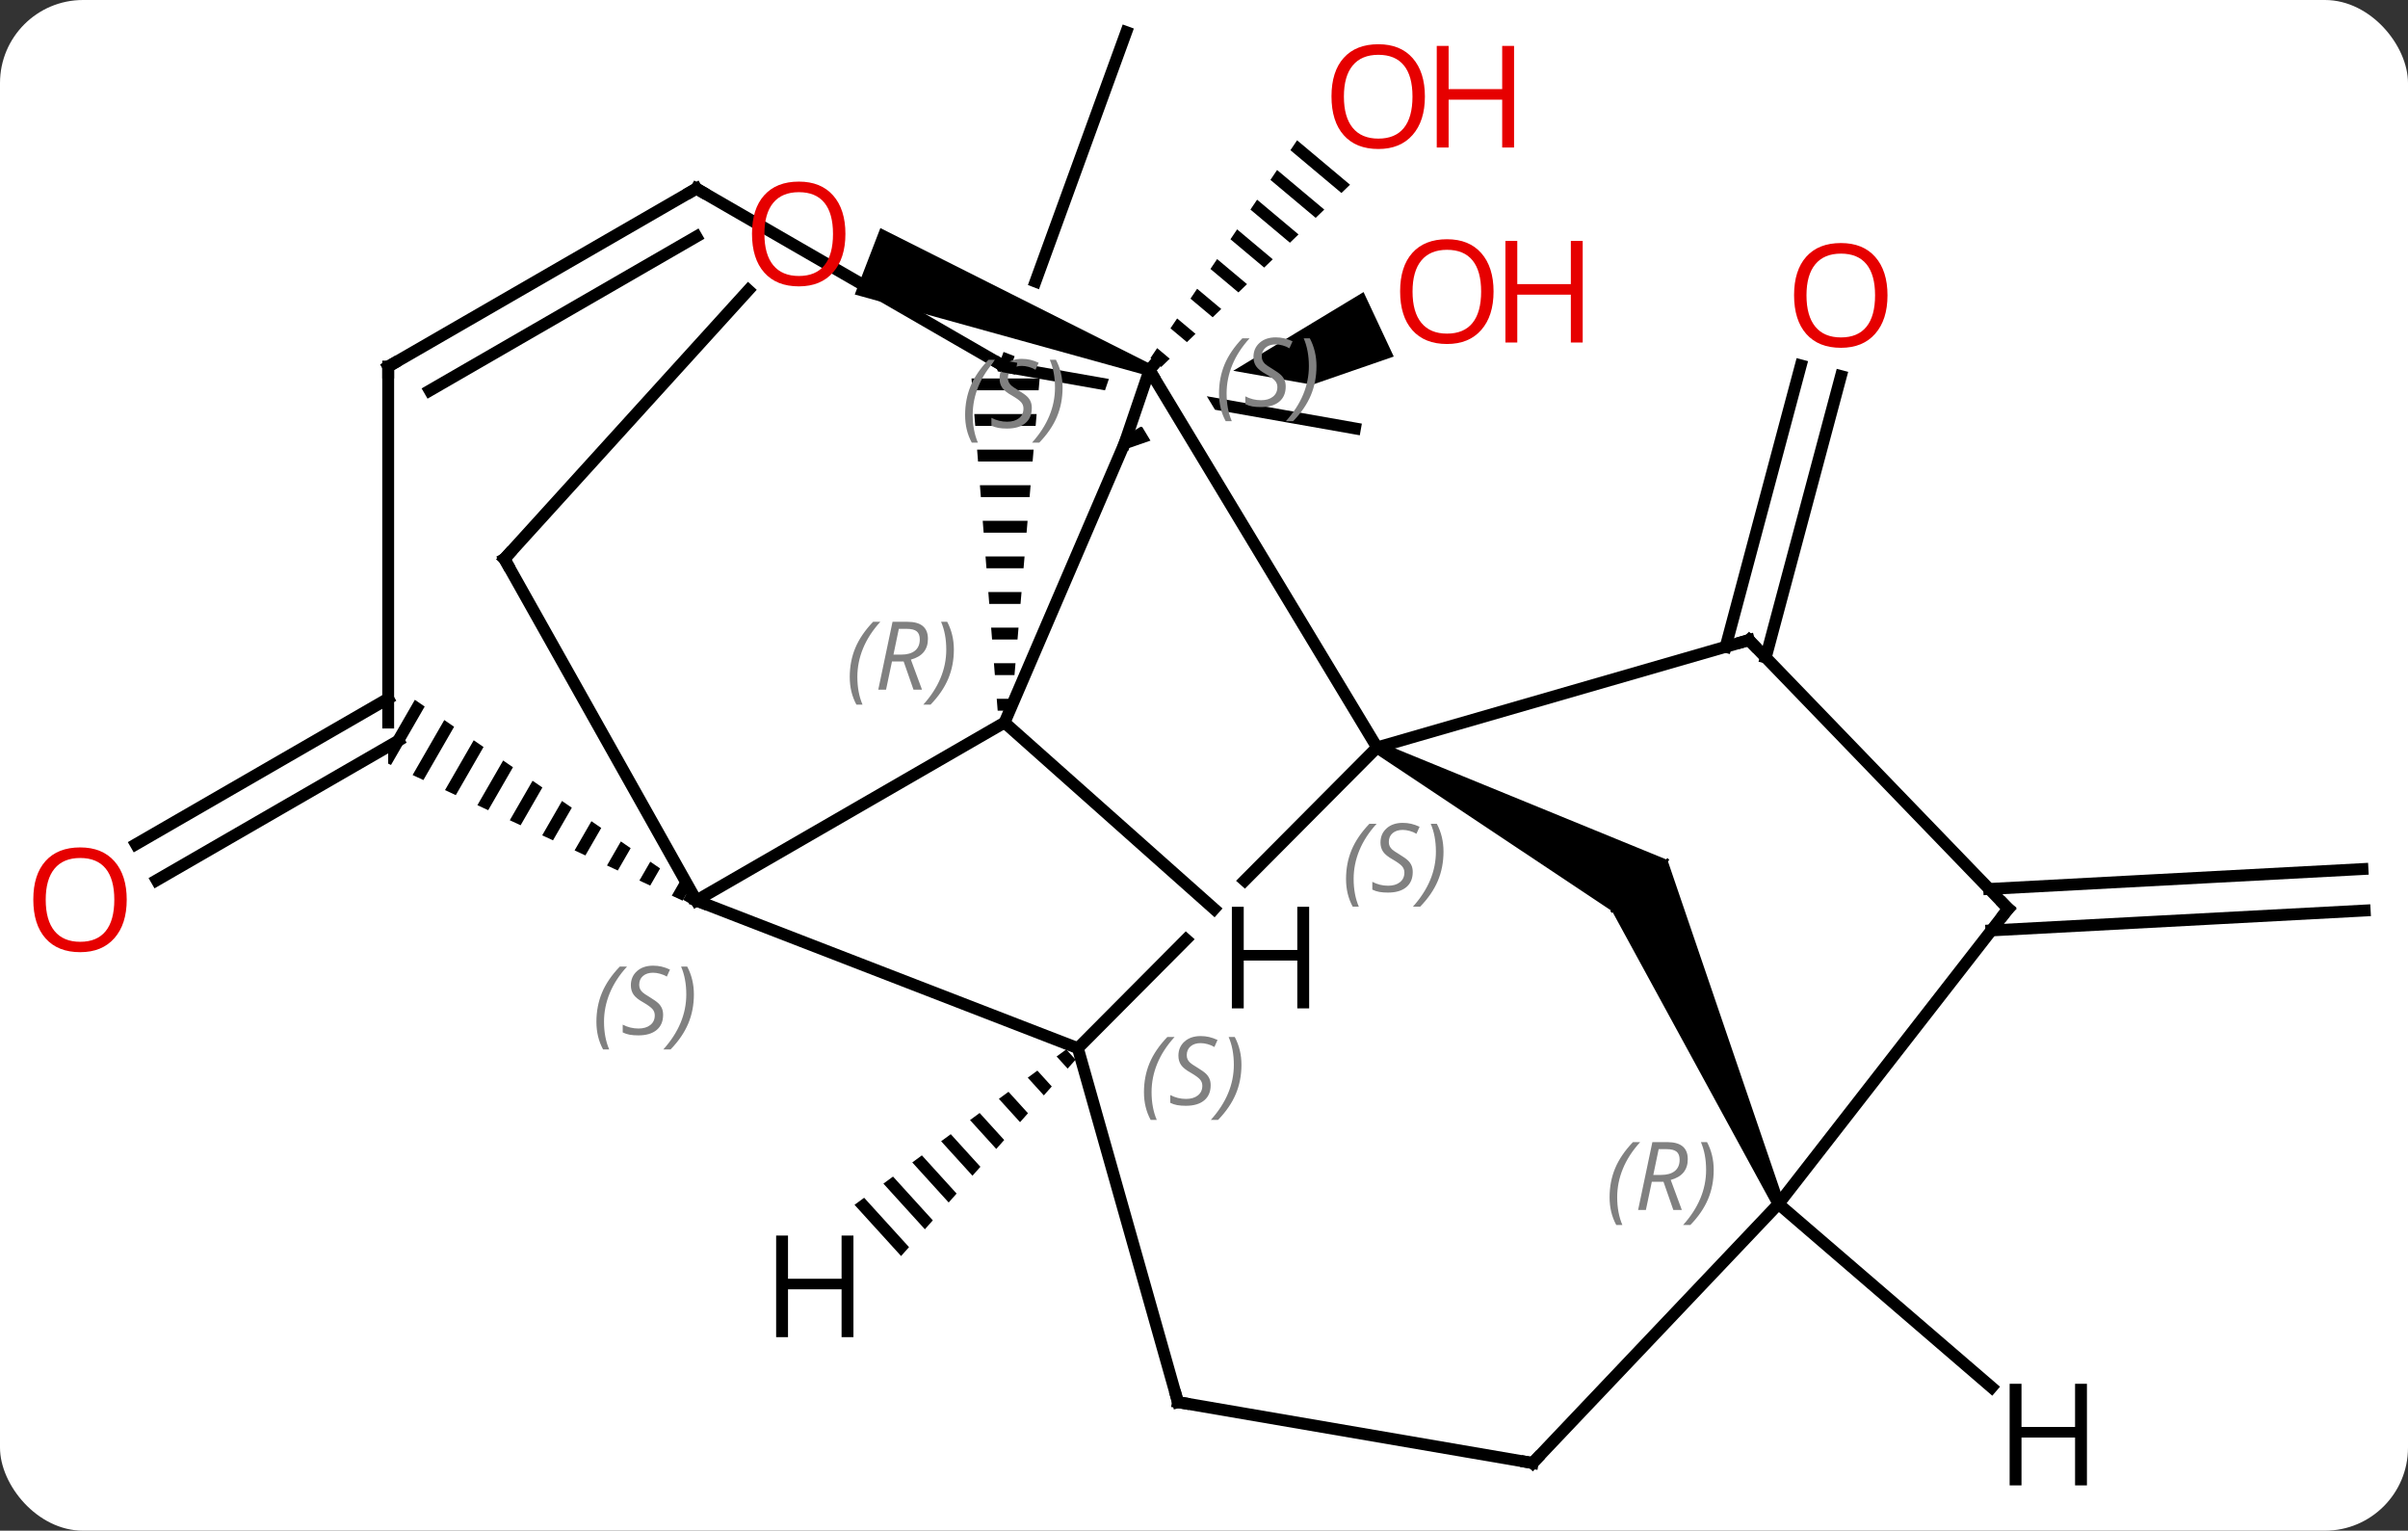 <svg width="203" viewBox="0 0 203 129" style="fill-opacity:1; color-rendering:auto; color-interpolation:auto; text-rendering:auto; stroke:black; stroke-linecap:square; stroke-miterlimit:10; shape-rendering:auto; stroke-opacity:1; fill:black; stroke-dasharray:none; font-weight:normal; stroke-width:1; font-family:'Open Sans'; font-style:normal; stroke-linejoin:miter; font-size:12; stroke-dashoffset:0; image-rendering:auto;" height="129" class="cas-substance-image" xmlns:xlink="http://www.w3.org/1999/xlink" xmlns="http://www.w3.org/2000/svg"><rect x="0" y="0" width="203" height="129" fill="#333333" stroke="none"/><svg class="cas-substance-single-component"><rect y="0" x="0" width="203" stroke="none" ry="7" rx="7" height="129" fill="white" class="cas-substance-group"/><svg y="0" x="0" width="203" viewBox="0 0 203 129" style="fill:black;" height="129" class="cas-substance-single-component-image"><svg><g><clipPath id="clipPath_94cc17f1a1d540939477b686910c07131" clipPathUnits="userSpaceOnUse"><path d="M13.886 -58.064 L-20.074 -42.16 L-16.655 -34.86 L-16.655 -34.86 L-10.193 -33.72 L-10.193 -33.72 L-5.464 -36.573 L-2.975 -32.447 L-2.975 -32.447 L15.443 -29.198 L14.401 -23.289 L14.401 -23.289 L1.138 -25.629 L1.138 -25.629 L9.465 -11.824 L9.465 -11.824 L30.85 -21.839 L13.886 -58.064 ZM-13.545 -28.218 L-3.11 -5.935 L4.001 -9.266 L4.001 -9.266 L-6.704 -27.012 L-6.704 -27.012 L-13.545 -28.218 Z"/></clipPath><clipPath id="clipPath_94cc17f1a1d540939477b686910c07132" clipPathUnits="userSpaceOnUse"><path d="M-18.534 -52.453 L-25.482 -13.061 L4.95 -7.694 L4.95 -7.694 L-5.333 -24.739 L-5.333 -24.739 L-6.563 -21.122 L-12.244 -23.054 L-9.386 -31.457 L-10.602 -33.473 L-8.209 -34.917 L-8.209 -34.917 L-7.729 -36.328 L-6.54 -35.924 L-6.54 -35.924 L-5.464 -36.573 L-4.694 -35.296 L-4.694 -35.296 L-2.048 -34.396 L-2.807 -32.167 L-2.807 -32.167 L11.72 -8.087 L18.396 -45.94 L-18.534 -52.453 ZM4.95 -7.694 L4.95 -7.694 L4.95 -7.694 Z"/></clipPath><clipPath id="clipPath_94cc17f1a1d540939477b686910c07133" clipPathUnits="userSpaceOnUse"><path d="M-25.567 -70.661 L-34.542 -45.999 L-34.542 -45.999 L-1.518 -33.261 L-3.677 -27.663 L-36.594 -40.36 L-36.594 -40.36 L-38.392 -35.422 L-0.803 -21.742 L12.021 -56.981 L-25.567 -70.661 Z"/></clipPath><clipPath id="clipPath_94cc17f1a1d540939477b686910c07134" clipPathUnits="userSpaceOnUse"><path d="M1.557 -16.774 L-13.396 -1.747 L-13.396 -1.747 L8.903 18.075 L4.917 22.56 L-17.634 2.513 L-17.634 2.513 L-28.954 13.889 L-0.6 42.103 L29.911 11.44 L1.557 -16.774 Z"/></clipPath><clipPath id="clipPath_94cc17f1a1d540939477b686910c07135" clipPathUnits="userSpaceOnUse"><path d="M-47.951 -59.44 L-77.804 -26.57 L-48.193 0.322 L-20.659 -29.995 L-20.659 -29.995 L-49.043 -46.383 L-46.042 -51.579 L-27.52 -40.885 L-27.52 -40.885 L-47.951 -59.44 Z"/></clipPath><g transform="translate(103,63)" style="text-rendering:geometricPrecision; color-rendering:optimizeQuality; color-interpolation:linearRGB; stroke-linecap:butt; image-rendering:optimizeQuality;"><path style="stroke:none;" d="M6.348 -51.176 L5.786 -50.342 L5.786 -50.342 L10.086 -46.735 L10.086 -46.735 L10.81 -47.433 L10.81 -47.433 L6.348 -51.176 ZM4.662 -48.674 L4.101 -47.84 L4.101 -47.84 L7.915 -44.64 L7.915 -44.64 L8.639 -45.338 L8.639 -45.338 L4.662 -48.674 ZM2.977 -46.172 L2.415 -45.338 L2.415 -45.338 L5.744 -42.545 L5.744 -42.545 L6.468 -43.243 L6.468 -43.243 L2.977 -46.172 ZM1.292 -43.67 L0.73 -42.836 L0.73 -42.836 L3.573 -40.45 L3.573 -40.45 L4.297 -41.149 L4.297 -41.149 L1.292 -43.67 ZM-0.394 -41.167 L-0.956 -40.333 L-0.956 -40.333 L1.402 -38.356 L1.402 -38.356 L2.126 -39.054 L2.126 -39.054 L-0.394 -41.167 ZM-2.079 -38.665 L-2.641 -37.831 L-2.641 -37.831 L-0.769 -36.261 L-0.769 -36.261 L-0.045 -36.959 L-0.045 -36.959 L-2.079 -38.665 ZM-3.765 -36.163 L-4.327 -35.329 L-4.327 -35.329 L-2.94 -34.166 L-2.94 -34.166 L-2.216 -34.864 L-2.216 -34.864 L-3.765 -36.163 ZM-5.45 -33.661 L-6.012 -32.827 L-6.012 -32.827 L-5.111 -32.071 L-5.111 -32.071 L-4.387 -32.77 L-4.387 -32.77 L-5.45 -33.661 Z"/><line y2="-8.491" y1="-32.208" x2="42.476" x1="48.812" style="fill:none;"/><line y2="-7.588" y1="-31.305" x2="45.858" x1="52.194" style="fill:none;"/><path style="clip-path:url(#clipPath_94cc17f1a1d540939477b686910c07131); stroke:none;" d="M-7.984 -25.185 L-8.408 -26.091 L11.951 -38.386 L14.496 -32.952 Z"/><line y2="11.917" y1="10.241" x2="64.691" x1="96.162" style="fill:none;"/><line y2="15.412" y1="13.736" x2="64.877" x1="96.348" style="fill:none;"/><line y2="-0.591" y1="11.184" x2="-69.4" x1="-89.793" style="fill:none;"/><line y2="-4.127" y1="8.152" x2="-70.275" x1="-91.543" style="fill:none;"/><line y2="-32.106" y1="-26.895" x2="-18.315" x1="11.229" style="fill:none; clip-path:url(#clipPath_94cc17f1a1d540939477b686910c07132);"/><line y2="-32.106" y1="-60.297" x2="-18.315" x1="-8.055" style="fill:none; clip-path:url(#clipPath_94cc17f1a1d540939477b686910c07133);"/><line y2="25.338" y1="-0.009" x2="-12.132" x1="13.089" style="fill:none; clip-path:url(#clipPath_94cc17f1a1d540939477b686910c07134);"/><line y2="-31.812" y1="-0.009" x2="-6.096" x1="13.089" style="fill:none;"/><path style="stroke:none;" d="M12.854 0.433 L13.323 -0.451 L37.57 9.471 L32.903 13.789 Z"/><line y2="13.789" y1="9.471" x2="32.903" x1="37.57" style="fill:none; stroke-linejoin:bevel; stroke-width:0.2;"/><line y2="-9.057" y1="-0.009" x2="44.439" x1="13.089" style="fill:none;"/><line y2="12.894" y1="25.338" x2="-44.295" x1="-12.132" style="fill:none;"/><line y2="55.167" y1="25.338" x2="-3.696" x1="-12.132" style="fill:none;"/><line y2="-25.638" y1="-31.812" x2="-8.196" x1="-6.096" style="fill:none;"/><path style="stroke:none;" d="M-5.916 -32.279 L-6.276 -31.346 L-30.943 -38.181 L-28.784 -43.779 Z"/><path style="stroke:none;" d="M47.39 38.262 L46.474 38.664 L32.903 13.789 L37.57 9.471 Z"/><line y2="9.471" y1="13.789" x2="37.57" x1="32.903" style="fill:none; stroke-linejoin:bevel; stroke-width:0.2;"/><line y2="13.584" y1="-9.057" x2="66.3" x1="44.439" style="fill:none;"/><line y2="-2.106" y1="12.894" x2="-18.315" x1="-44.295" style="fill:none;"/><line y2="-15.9" y1="12.894" x2="-60.477" x1="-44.295" style="fill:none;"/><path style="stroke:none;" d="M-68.025 -4.024 L-70.275 -0.122 L-70.275 1.358 L-70.038 1.468 L-67.198 -3.455 L-68.025 -4.024 ZM-65.545 -2.318 L-68.217 2.316 L-67.306 2.739 L-64.718 -1.75 L-65.545 -2.318 ZM-63.064 -0.613 L-65.485 3.586 L-64.575 4.01 L-62.237 -0.045 L-62.237 -0.045 L-63.064 -0.613 ZM-60.583 1.092 L-62.754 4.857 L-61.843 5.28 L-59.756 1.661 L-60.583 1.092 ZM-58.102 2.798 L-60.023 6.127 L-59.112 6.551 L-57.276 3.366 L-57.276 3.366 L-58.102 2.798 ZM-55.622 4.503 L-57.291 7.398 L-56.381 7.821 L-54.795 5.071 L-55.622 4.503 ZM-53.141 6.208 L-54.56 8.668 L-53.649 9.092 L-52.314 6.777 L-52.314 6.777 L-53.141 6.208 ZM-50.66 7.913 L-51.828 9.939 L-50.918 10.363 L-49.833 8.482 L-50.66 7.913 ZM-48.179 9.619 L-49.097 11.21 L-48.186 11.633 L-47.353 10.187 L-48.179 9.619 ZM-45.699 11.324 L-46.365 12.48 L-45.455 12.904 L-44.872 11.893 L-45.699 11.324 Z"/><line y2="60.297" y1="55.167" x2="26.205" x1="-3.696" style="fill:none;"/><line y2="-2.106" y1="-25.638" x2="-18.315" x1="-8.196" style="fill:none;"/><line y2="-15.9" y1="-38.544" x2="-60.477" x1="-39.912" style="fill:none; clip-path:url(#clipPath_94cc17f1a1d540939477b686910c07135);"/><line y2="13.584" y1="38.463" x2="66.3" x1="46.932" style="fill:none;"/><line y2="60.297" y1="38.463" x2="26.205" x1="46.932" style="fill:none;"/><path style="stroke:none;" d="M-21.1 -31.106 L-21.021 -30.106 L-15.44 -30.106 L-15.355 -31.106 ZM-20.863 -28.106 L-20.785 -27.106 L-15.694 -27.106 L-15.609 -28.106 ZM-20.627 -25.106 L-20.548 -24.106 L-15.949 -24.106 L-15.864 -25.106 ZM-20.391 -22.106 L-20.312 -21.106 L-16.203 -21.106 L-16.118 -22.106 ZM-20.154 -19.106 L-20.076 -18.106 L-16.458 -18.106 L-16.373 -19.106 ZM-19.918 -16.106 L-19.839 -15.106 L-16.712 -15.106 L-16.627 -16.106 ZM-19.682 -13.106 L-19.603 -12.106 L-16.967 -12.106 L-16.882 -13.106 ZM-19.445 -10.106 L-19.366 -9.106 L-17.221 -9.106 L-17.136 -10.106 ZM-19.209 -7.106 L-19.13 -6.106 L-17.476 -6.106 L-17.391 -7.106 ZM-18.973 -4.106 L-18.894 -3.106 L-17.73 -3.106 L-17.645 -4.106 Z"/><line y2="-32.106" y1="-2.106" x2="-70.275" x1="-70.275" style="fill:none;"/><line y2="-47.106" y1="-32.106" x2="-44.295" x1="-18.315" style="fill:none;"/><line y2="-47.106" y1="-32.106" x2="-44.295" x1="-70.275" style="fill:none;"/><line y2="-43.065" y1="-30.085" x2="-44.295" x1="-66.775" style="fill:none;"/><path style="stroke:none;" d="M-13.113 25.441 L-13.925 26.037 L-12.996 27.058 L-12.996 27.058 L-12.327 26.306 L-12.327 26.306 L-13.113 25.441 ZM-15.547 27.227 L-16.358 27.823 L-16.358 27.823 L-15.002 29.315 L-15.002 29.315 L-14.333 28.563 L-14.333 28.563 L-15.547 27.227 ZM-17.981 29.013 L-18.792 29.608 L-18.792 29.608 L-17.007 31.572 L-17.007 31.572 L-16.339 30.82 L-16.339 30.82 L-17.981 29.013 ZM-20.415 30.799 L-21.226 31.394 L-21.226 31.394 L-19.013 33.829 L-19.013 33.829 L-18.344 33.076 L-18.344 33.076 L-20.415 30.799 ZM-22.849 32.585 L-23.66 33.18 L-23.66 33.18 L-21.019 36.085 L-21.019 36.085 L-20.35 35.333 L-22.849 32.585 ZM-25.282 34.371 L-26.093 34.966 L-26.093 34.966 L-23.024 38.342 L-23.024 38.342 L-22.356 37.59 L-22.356 37.59 L-25.282 34.371 ZM-27.716 36.157 L-28.527 36.752 L-25.03 40.599 L-25.03 40.599 L-24.362 39.846 L-24.362 39.846 L-27.716 36.157 ZM-30.15 37.943 L-30.961 38.538 L-30.961 38.538 L-27.036 42.855 L-27.036 42.855 L-26.367 42.103 L-30.15 37.943 Z"/><line y2="53.919" y1="38.463" x2="64.901" x1="46.932" style="fill:none;"/><line y2="13.601" y1="-2.106" x2="-0.646" x1="-18.315" style="fill:none;"/></g><g transform="translate(103,63)" style="fill:rgb(230,0,0); text-rendering:geometricPrecision; color-rendering:optimizeQuality; image-rendering:optimizeQuality; font-family:'Open Sans'; stroke:rgb(230,0,0); color-interpolation:linearRGB;"><path style="stroke:none;" d="M17.122 -54.865 Q17.122 -52.803 16.083 -51.623 Q15.044 -50.443 13.201 -50.443 Q11.31 -50.443 10.279 -51.608 Q9.248 -52.772 9.248 -54.881 Q9.248 -56.975 10.279 -58.123 Q11.31 -59.272 13.201 -59.272 Q15.06 -59.272 16.091 -58.1 Q17.122 -56.928 17.122 -54.865 ZM10.294 -54.865 Q10.294 -53.131 11.037 -52.225 Q11.779 -51.318 13.201 -51.318 Q14.623 -51.318 15.349 -52.217 Q16.076 -53.115 16.076 -54.865 Q16.076 -56.6 15.349 -57.49 Q14.623 -58.381 13.201 -58.381 Q11.779 -58.381 11.037 -57.483 Q10.294 -56.584 10.294 -54.865 Z"/><path style="stroke:none;" d="M24.638 -50.568 L23.638 -50.568 L23.638 -54.6 L19.122 -54.6 L19.122 -50.568 L18.122 -50.568 L18.122 -59.131 L19.122 -59.131 L19.122 -55.49 L23.638 -55.49 L23.638 -59.131 L24.638 -59.131 L24.638 -50.568 Z"/><path style="stroke:none;" d="M56.12 -38.11 Q56.12 -36.048 55.08 -34.868 Q54.041 -33.688 52.198 -33.688 Q50.307 -33.688 49.276 -34.852 Q48.245 -36.017 48.245 -38.126 Q48.245 -40.22 49.276 -41.368 Q50.307 -42.517 52.198 -42.517 Q54.057 -42.517 55.088 -41.345 Q56.12 -40.173 56.12 -38.11 ZM49.291 -38.11 Q49.291 -36.376 50.034 -35.47 Q50.776 -34.563 52.198 -34.563 Q53.62 -34.563 54.346 -35.462 Q55.073 -36.36 55.073 -38.11 Q55.073 -39.845 54.346 -40.735 Q53.62 -41.626 52.198 -41.626 Q50.776 -41.626 50.034 -40.727 Q49.291 -39.829 49.291 -38.11 Z"/><path style="stroke:none;" d="M22.91 -38.431 Q22.91 -36.369 21.87 -35.189 Q20.831 -34.009 18.988 -34.009 Q17.097 -34.009 16.066 -35.173 Q15.034 -36.338 15.034 -38.447 Q15.034 -40.541 16.066 -41.689 Q17.097 -42.838 18.988 -42.838 Q20.847 -42.838 21.878 -41.666 Q22.91 -40.494 22.91 -38.431 ZM16.081 -38.431 Q16.081 -36.697 16.824 -35.791 Q17.566 -34.884 18.988 -34.884 Q20.41 -34.884 21.136 -35.783 Q21.863 -36.681 21.863 -38.431 Q21.863 -40.166 21.136 -41.056 Q20.41 -41.947 18.988 -41.947 Q17.566 -41.947 16.824 -41.048 Q16.081 -40.15 16.081 -38.431 Z"/><path style="stroke:none;" d="M30.425 -34.134 L29.425 -34.134 L29.425 -38.166 L24.91 -38.166 L24.91 -34.134 L23.91 -34.134 L23.91 -42.697 L24.91 -42.697 L24.91 -39.056 L29.425 -39.056 L29.425 -42.697 L30.425 -42.697 L30.425 -34.134 Z"/><path style="stroke:none;" d="M-92.317 12.824 Q-92.317 14.886 -93.357 16.066 Q-94.396 17.246 -96.239 17.246 Q-98.13 17.246 -99.161 16.081 Q-100.192 14.917 -100.192 12.808 Q-100.192 10.714 -99.161 9.566 Q-98.13 8.417 -96.239 8.417 Q-94.38 8.417 -93.349 9.589 Q-92.317 10.761 -92.317 12.824 ZM-99.146 12.824 Q-99.146 14.558 -98.403 15.464 Q-97.661 16.371 -96.239 16.371 Q-94.817 16.371 -94.091 15.472 Q-93.364 14.574 -93.364 12.824 Q-93.364 11.089 -94.091 10.199 Q-94.817 9.308 -96.239 9.308 Q-97.661 9.308 -98.403 10.207 Q-99.146 11.105 -99.146 12.824 Z"/></g><g transform="translate(103,63)" style="font-size:8.4px; fill:gray; text-rendering:geometricPrecision; image-rendering:optimizeQuality; color-rendering:optimizeQuality; font-family:'Open Sans'; font-style:italic; stroke:gray; color-interpolation:linearRGB;"><path style="stroke:none;" d="M10.474 11.082 Q10.474 9.754 10.943 8.629 Q11.412 7.504 12.443 6.426 L13.052 6.426 Q12.083 7.488 11.599 8.66 Q11.115 9.832 11.115 11.066 Q11.115 12.395 11.552 13.41 L11.037 13.41 Q10.474 12.379 10.474 11.082 ZM16.097 10.488 Q16.097 11.316 15.55 11.77 Q15.003 12.223 14.003 12.223 Q13.597 12.223 13.284 12.168 Q12.972 12.113 12.69 11.973 L12.69 11.316 Q13.315 11.645 14.018 11.645 Q14.643 11.645 15.018 11.348 Q15.393 11.051 15.393 10.535 Q15.393 10.223 15.19 9.996 Q14.987 9.77 14.425 9.441 Q13.831 9.113 13.604 8.785 Q13.378 8.457 13.378 8.004 Q13.378 7.269 13.893 6.809 Q14.409 6.348 15.253 6.348 Q15.628 6.348 15.964 6.426 Q16.3 6.504 16.675 6.676 L16.409 7.269 Q16.159 7.113 15.839 7.027 Q15.518 6.941 15.253 6.941 Q14.722 6.941 14.401 7.215 Q14.081 7.488 14.081 7.957 Q14.081 8.16 14.151 8.309 Q14.222 8.457 14.362 8.59 Q14.503 8.723 14.925 8.973 Q15.487 9.316 15.69 9.512 Q15.893 9.707 15.995 9.941 Q16.097 10.176 16.097 10.488 ZM18.691 8.77 Q18.691 10.098 18.215 11.23 Q17.738 12.363 16.722 13.41 L16.113 13.41 Q18.05 11.254 18.05 8.77 Q18.05 7.441 17.613 6.426 L18.129 6.426 Q18.691 7.488 18.691 8.77 Z"/><path style="stroke:none;" d="M-6.561 29.05 Q-6.561 27.722 -6.092 26.597 Q-5.623 25.472 -4.592 24.394 L-3.982 24.394 Q-4.951 25.457 -5.436 26.629 Q-5.92 27.8 -5.92 29.035 Q-5.92 30.363 -5.482 31.379 L-5.998 31.379 Q-6.561 30.347 -6.561 29.05 ZM-0.938 28.457 Q-0.938 29.285 -1.485 29.738 Q-2.032 30.191 -3.032 30.191 Q-3.438 30.191 -3.75 30.136 Q-4.063 30.082 -4.344 29.941 L-4.344 29.285 Q-3.719 29.613 -3.016 29.613 Q-2.391 29.613 -2.016 29.316 Q-1.641 29.019 -1.641 28.504 Q-1.641 28.191 -1.844 27.965 Q-2.047 27.738 -2.61 27.41 Q-3.204 27.082 -3.43 26.754 Q-3.657 26.425 -3.657 25.972 Q-3.657 25.238 -3.141 24.777 Q-2.625 24.316 -1.782 24.316 Q-1.407 24.316 -1.071 24.394 Q-0.735 24.472 -0.36 24.644 L-0.625 25.238 Q-0.875 25.082 -1.196 24.996 Q-1.516 24.91 -1.782 24.91 Q-2.313 24.91 -2.633 25.183 Q-2.954 25.457 -2.954 25.925 Q-2.954 26.129 -2.883 26.277 Q-2.813 26.425 -2.672 26.558 Q-2.532 26.691 -2.11 26.941 Q-1.547 27.285 -1.344 27.48 Q-1.141 27.675 -1.04 27.91 Q-0.938 28.144 -0.938 28.457 ZM1.657 26.738 Q1.657 28.066 1.18 29.199 Q0.703 30.332 -0.312 31.379 L-0.922 31.379 Q1.016 29.222 1.016 26.738 Q1.016 25.41 0.578 24.394 L1.094 24.394 Q1.657 25.457 1.657 26.738 Z"/></g><g transform="translate(103,63)" style="stroke-linecap:butt; font-size:8.4px; text-rendering:geometricPrecision; image-rendering:optimizeQuality; color-rendering:optimizeQuality; font-family:'Open Sans'; font-style:italic; color-interpolation:linearRGB; stroke-miterlimit:5;"><path style="fill:none;" d="M-5.775 -32.195 L-6.096 -31.812 L-5.838 -31.384"/><path style="fill:gray; stroke:none;" d="M-0.235 -29.834 Q-0.235 -31.162 0.234 -32.287 Q0.703 -33.412 1.734 -34.49 L2.344 -34.49 Q1.375 -33.427 0.89 -32.255 Q0.406 -31.084 0.406 -29.849 Q0.406 -28.521 0.844 -27.505 L0.328 -27.505 Q-0.235 -28.537 -0.235 -29.834 ZM5.388 -30.427 Q5.388 -29.599 4.841 -29.146 Q4.294 -28.693 3.294 -28.693 Q2.888 -28.693 2.575 -28.748 Q2.263 -28.802 1.982 -28.943 L1.982 -29.599 Q2.607 -29.271 3.31 -29.271 Q3.935 -29.271 4.31 -29.568 Q4.685 -29.865 4.685 -30.38 Q4.685 -30.693 4.482 -30.919 Q4.279 -31.146 3.716 -31.474 Q3.122 -31.802 2.896 -32.13 Q2.669 -32.459 2.669 -32.912 Q2.669 -33.646 3.185 -34.107 Q3.7 -34.568 4.544 -34.568 Q4.919 -34.568 5.255 -34.49 Q5.591 -34.412 5.966 -34.24 L5.7 -33.646 Q5.45 -33.802 5.13 -33.888 Q4.81 -33.974 4.544 -33.974 Q4.013 -33.974 3.693 -33.701 Q3.372 -33.427 3.372 -32.959 Q3.372 -32.755 3.443 -32.607 Q3.513 -32.459 3.654 -32.326 Q3.794 -32.193 4.216 -31.943 Q4.779 -31.599 4.982 -31.404 Q5.185 -31.209 5.286 -30.974 Q5.388 -30.74 5.388 -30.427 ZM7.982 -32.146 Q7.982 -30.818 7.506 -29.685 Q7.029 -28.552 6.014 -27.505 L5.404 -27.505 Q7.342 -29.662 7.342 -32.146 Q7.342 -33.474 6.904 -34.49 L7.42 -34.49 Q7.982 -33.427 7.982 -32.146 Z"/><path style="fill:none;" d="M43.959 -8.918 L44.439 -9.057 L44.786 -8.697"/><path style="fill:none;" d="M-44.728 12.644 L-44.295 12.894 L-43.829 13.074"/><path style="fill:gray; stroke:none;" d="M-52.721 23.117 Q-52.721 21.789 -52.252 20.664 Q-51.783 19.539 -50.752 18.461 L-50.142 18.461 Q-51.111 19.523 -51.596 20.695 Q-52.08 21.867 -52.08 23.102 Q-52.08 24.43 -51.642 25.445 L-52.158 25.445 Q-52.721 24.414 -52.721 23.117 ZM-47.098 22.523 Q-47.098 23.352 -47.645 23.805 Q-48.192 24.258 -49.192 24.258 Q-49.598 24.258 -49.911 24.203 Q-50.223 24.148 -50.504 24.008 L-50.504 23.352 Q-49.879 23.68 -49.176 23.68 Q-48.551 23.68 -48.176 23.383 Q-47.801 23.086 -47.801 22.57 Q-47.801 22.258 -48.004 22.031 Q-48.208 21.805 -48.77 21.477 Q-49.364 21.148 -49.59 20.82 Q-49.817 20.492 -49.817 20.039 Q-49.817 19.305 -49.301 18.844 Q-48.786 18.383 -47.942 18.383 Q-47.567 18.383 -47.231 18.461 Q-46.895 18.539 -46.52 18.711 L-46.786 19.305 Q-47.036 19.148 -47.356 19.063 Q-47.676 18.977 -47.942 18.977 Q-48.473 18.977 -48.793 19.25 Q-49.114 19.523 -49.114 19.992 Q-49.114 20.195 -49.043 20.344 Q-48.973 20.492 -48.833 20.625 Q-48.692 20.758 -48.27 21.008 Q-47.708 21.352 -47.504 21.547 Q-47.301 21.742 -47.2 21.977 Q-47.098 22.211 -47.098 22.523 ZM-44.504 20.805 Q-44.504 22.133 -44.98 23.266 Q-45.457 24.398 -46.472 25.445 L-47.082 25.445 Q-45.144 23.289 -45.144 20.805 Q-45.144 19.477 -45.582 18.461 L-45.066 18.461 Q-44.504 19.523 -44.504 20.805 Z"/><path style="fill:none;" d="M-3.832 54.686 L-3.696 55.167 L-3.203 55.252"/><path style="fill:gray; stroke:none;" d="M-21.639 -28.023 Q-21.639 -29.351 -21.17 -30.476 Q-20.701 -31.601 -19.67 -32.679 L-19.061 -32.679 Q-20.029 -31.617 -20.514 -30.445 Q-20.998 -29.273 -20.998 -28.038 Q-20.998 -26.71 -20.561 -25.695 L-21.076 -25.695 Q-21.639 -26.726 -21.639 -28.023 ZM-16.016 -28.617 Q-16.016 -27.788 -16.563 -27.335 Q-17.11 -26.882 -18.11 -26.882 Q-18.516 -26.882 -18.829 -26.937 Q-19.141 -26.992 -19.422 -27.132 L-19.422 -27.788 Q-18.797 -27.46 -18.094 -27.46 Q-17.469 -27.46 -17.094 -27.757 Q-16.719 -28.054 -16.719 -28.57 Q-16.719 -28.882 -16.922 -29.109 Q-17.125 -29.335 -17.688 -29.663 Q-18.282 -29.992 -18.508 -30.32 Q-18.735 -30.648 -18.735 -31.101 Q-18.735 -31.835 -18.219 -32.296 Q-17.704 -32.757 -16.86 -32.757 Q-16.485 -32.757 -16.149 -32.679 Q-15.813 -32.601 -15.438 -32.429 L-15.704 -31.835 Q-15.954 -31.992 -16.274 -32.078 Q-16.594 -32.163 -16.86 -32.163 Q-17.391 -32.163 -17.711 -31.89 Q-18.032 -31.617 -18.032 -31.148 Q-18.032 -30.945 -17.961 -30.796 Q-17.891 -30.648 -17.75 -30.515 Q-17.61 -30.382 -17.188 -30.132 Q-16.625 -29.788 -16.422 -29.593 Q-16.219 -29.398 -16.118 -29.163 Q-16.016 -28.929 -16.016 -28.617 ZM-13.422 -30.335 Q-13.422 -29.007 -13.898 -27.875 Q-14.375 -26.742 -15.39 -25.695 L-16 -25.695 Q-14.062 -27.851 -14.062 -30.335 Q-14.062 -31.663 -14.5 -32.679 L-13.984 -32.679 Q-13.422 -31.617 -13.422 -30.335 Z"/></g><g transform="translate(103,63)" style="stroke-linecap:butt; fill:rgb(230,0,0); text-rendering:geometricPrecision; color-rendering:optimizeQuality; image-rendering:optimizeQuality; font-family:'Open Sans'; stroke:rgb(230,0,0); color-interpolation:linearRGB; stroke-miterlimit:5;"><path style="stroke:none;" d="M-31.73 -43.288 Q-31.73 -41.226 -32.769 -40.046 Q-33.808 -38.866 -35.651 -38.866 Q-37.542 -38.866 -38.573 -40.031 Q-39.605 -41.195 -39.605 -43.304 Q-39.605 -45.398 -38.573 -46.546 Q-37.542 -47.695 -35.651 -47.695 Q-33.792 -47.695 -32.761 -46.523 Q-31.73 -45.351 -31.73 -43.288 ZM-38.558 -43.288 Q-38.558 -41.554 -37.815 -40.648 Q-37.073 -39.741 -35.651 -39.741 Q-34.23 -39.741 -33.503 -40.64 Q-32.776 -41.538 -32.776 -43.288 Q-32.776 -45.023 -33.503 -45.913 Q-34.23 -46.804 -35.651 -46.804 Q-37.073 -46.804 -37.815 -45.906 Q-38.558 -45.007 -38.558 -43.288 Z"/></g><g transform="translate(103,63)" style="stroke-linecap:butt; font-size:8.4px; fill:gray; text-rendering:geometricPrecision; image-rendering:optimizeQuality; color-rendering:optimizeQuality; font-family:'Open Sans'; font-style:italic; stroke:gray; color-interpolation:linearRGB; stroke-miterlimit:5;"><path style="stroke:none;" d="M32.692 37.909 Q32.692 36.581 33.161 35.456 Q33.63 34.331 34.661 33.253 L35.27 33.253 Q34.301 34.315 33.817 35.487 Q33.333 36.659 33.333 37.893 Q33.333 39.221 33.77 40.237 L33.255 40.237 Q32.692 39.206 32.692 37.909 ZM36.252 36.596 L35.752 38.971 L35.096 38.971 L36.299 33.253 L37.549 33.253 Q39.283 33.253 39.283 34.69 Q39.283 36.05 37.846 36.44 L38.783 38.971 L38.065 38.971 L37.236 36.596 L36.252 36.596 ZM36.83 33.846 Q36.44 35.768 36.377 36.018 L37.033 36.018 Q37.783 36.018 38.19 35.69 Q38.596 35.362 38.596 34.737 Q38.596 34.268 38.338 34.057 Q38.08 33.846 37.486 33.846 L36.83 33.846 ZM41.469 35.596 Q41.469 36.925 40.993 38.057 Q40.516 39.19 39.501 40.237 L38.891 40.237 Q40.829 38.081 40.829 35.596 Q40.829 34.268 40.391 33.253 L40.907 33.253 Q41.469 34.315 41.469 35.596 Z"/><path style="fill:none; stroke:black;" d="M65.953 13.224 L66.3 13.584 L65.993 13.979"/><path style="stroke:none;" d="M-31.364 -5.942 Q-31.364 -7.27 -30.895 -8.395 Q-30.426 -9.52 -29.395 -10.598 L-28.786 -10.598 Q-29.755 -9.536 -30.239 -8.364 Q-30.723 -7.192 -30.723 -5.957 Q-30.723 -4.629 -30.286 -3.614 L-30.801 -3.614 Q-31.364 -4.645 -31.364 -5.942 ZM-27.804 -7.254 L-28.304 -4.879 L-28.96 -4.879 L-27.757 -10.598 L-26.507 -10.598 Q-24.773 -10.598 -24.773 -9.161 Q-24.773 -7.801 -26.21 -7.411 L-25.273 -4.879 L-25.991 -4.879 L-26.82 -7.254 L-27.804 -7.254 ZM-27.226 -10.004 Q-27.616 -8.082 -27.679 -7.832 L-27.023 -7.832 Q-26.273 -7.832 -25.866 -8.161 Q-25.46 -8.489 -25.46 -9.114 Q-25.46 -9.582 -25.718 -9.793 Q-25.976 -10.004 -26.57 -10.004 L-27.226 -10.004 ZM-22.587 -8.254 Q-22.587 -6.926 -23.063 -5.793 Q-23.54 -4.661 -24.555 -3.614 L-25.165 -3.614 Q-23.227 -5.77 -23.227 -8.254 Q-23.227 -9.582 -23.665 -10.598 L-23.149 -10.598 Q-22.587 -9.536 -22.587 -8.254 Z"/><path style="fill:none; stroke:black;" d="M-60.232 -15.464 L-60.477 -15.9 L-60.141 -16.27"/><path style="fill:none; stroke:black;" d="M25.712 60.212 L26.205 60.297 L26.549 59.934"/><path style="fill:none; stroke:black;" d="M-18.748 -32.356 L-18.315 -32.106 L-17.823 -32.019"/><path style="fill:none; stroke:black;" d="M-70.275 -31.606 L-70.275 -32.106 L-69.842 -32.356"/><path style="fill:none; stroke:black;" d="M-43.862 -46.856 L-44.295 -47.106 L-44.728 -46.856"/></g><g transform="translate(103,63)" style="stroke-linecap:butt; text-rendering:geometricPrecision; color-rendering:optimizeQuality; image-rendering:optimizeQuality; font-family:'Open Sans'; color-interpolation:linearRGB; stroke-miterlimit:5;"><path style="stroke:none;" d="M-31.053 49.69 L-32.053 49.69 L-32.053 45.659 L-36.569 45.659 L-36.569 49.69 L-37.569 49.69 L-37.569 41.128 L-36.569 41.128 L-36.569 44.768 L-32.053 44.768 L-32.053 41.128 L-31.053 41.128 L-31.053 49.69 Z"/><path style="stroke:none;" d="M72.933 62.182 L71.933 62.182 L71.933 58.151 L67.417 58.151 L67.417 62.182 L66.417 62.182 L66.417 53.62 L67.417 53.62 L67.417 57.26 L71.933 57.26 L71.933 53.62 L72.933 53.62 L72.933 62.182 Z"/><path style="stroke:none;" d="M7.365 21.982 L6.365 21.982 L6.365 17.951 L1.849 17.951 L1.849 21.982 L0.849 21.982 L0.849 13.42 L1.849 13.42 L1.849 17.06 L6.365 17.06 L6.365 13.42 L7.365 13.42 L7.365 21.982 Z"/></g></g></svg></svg></svg></svg>